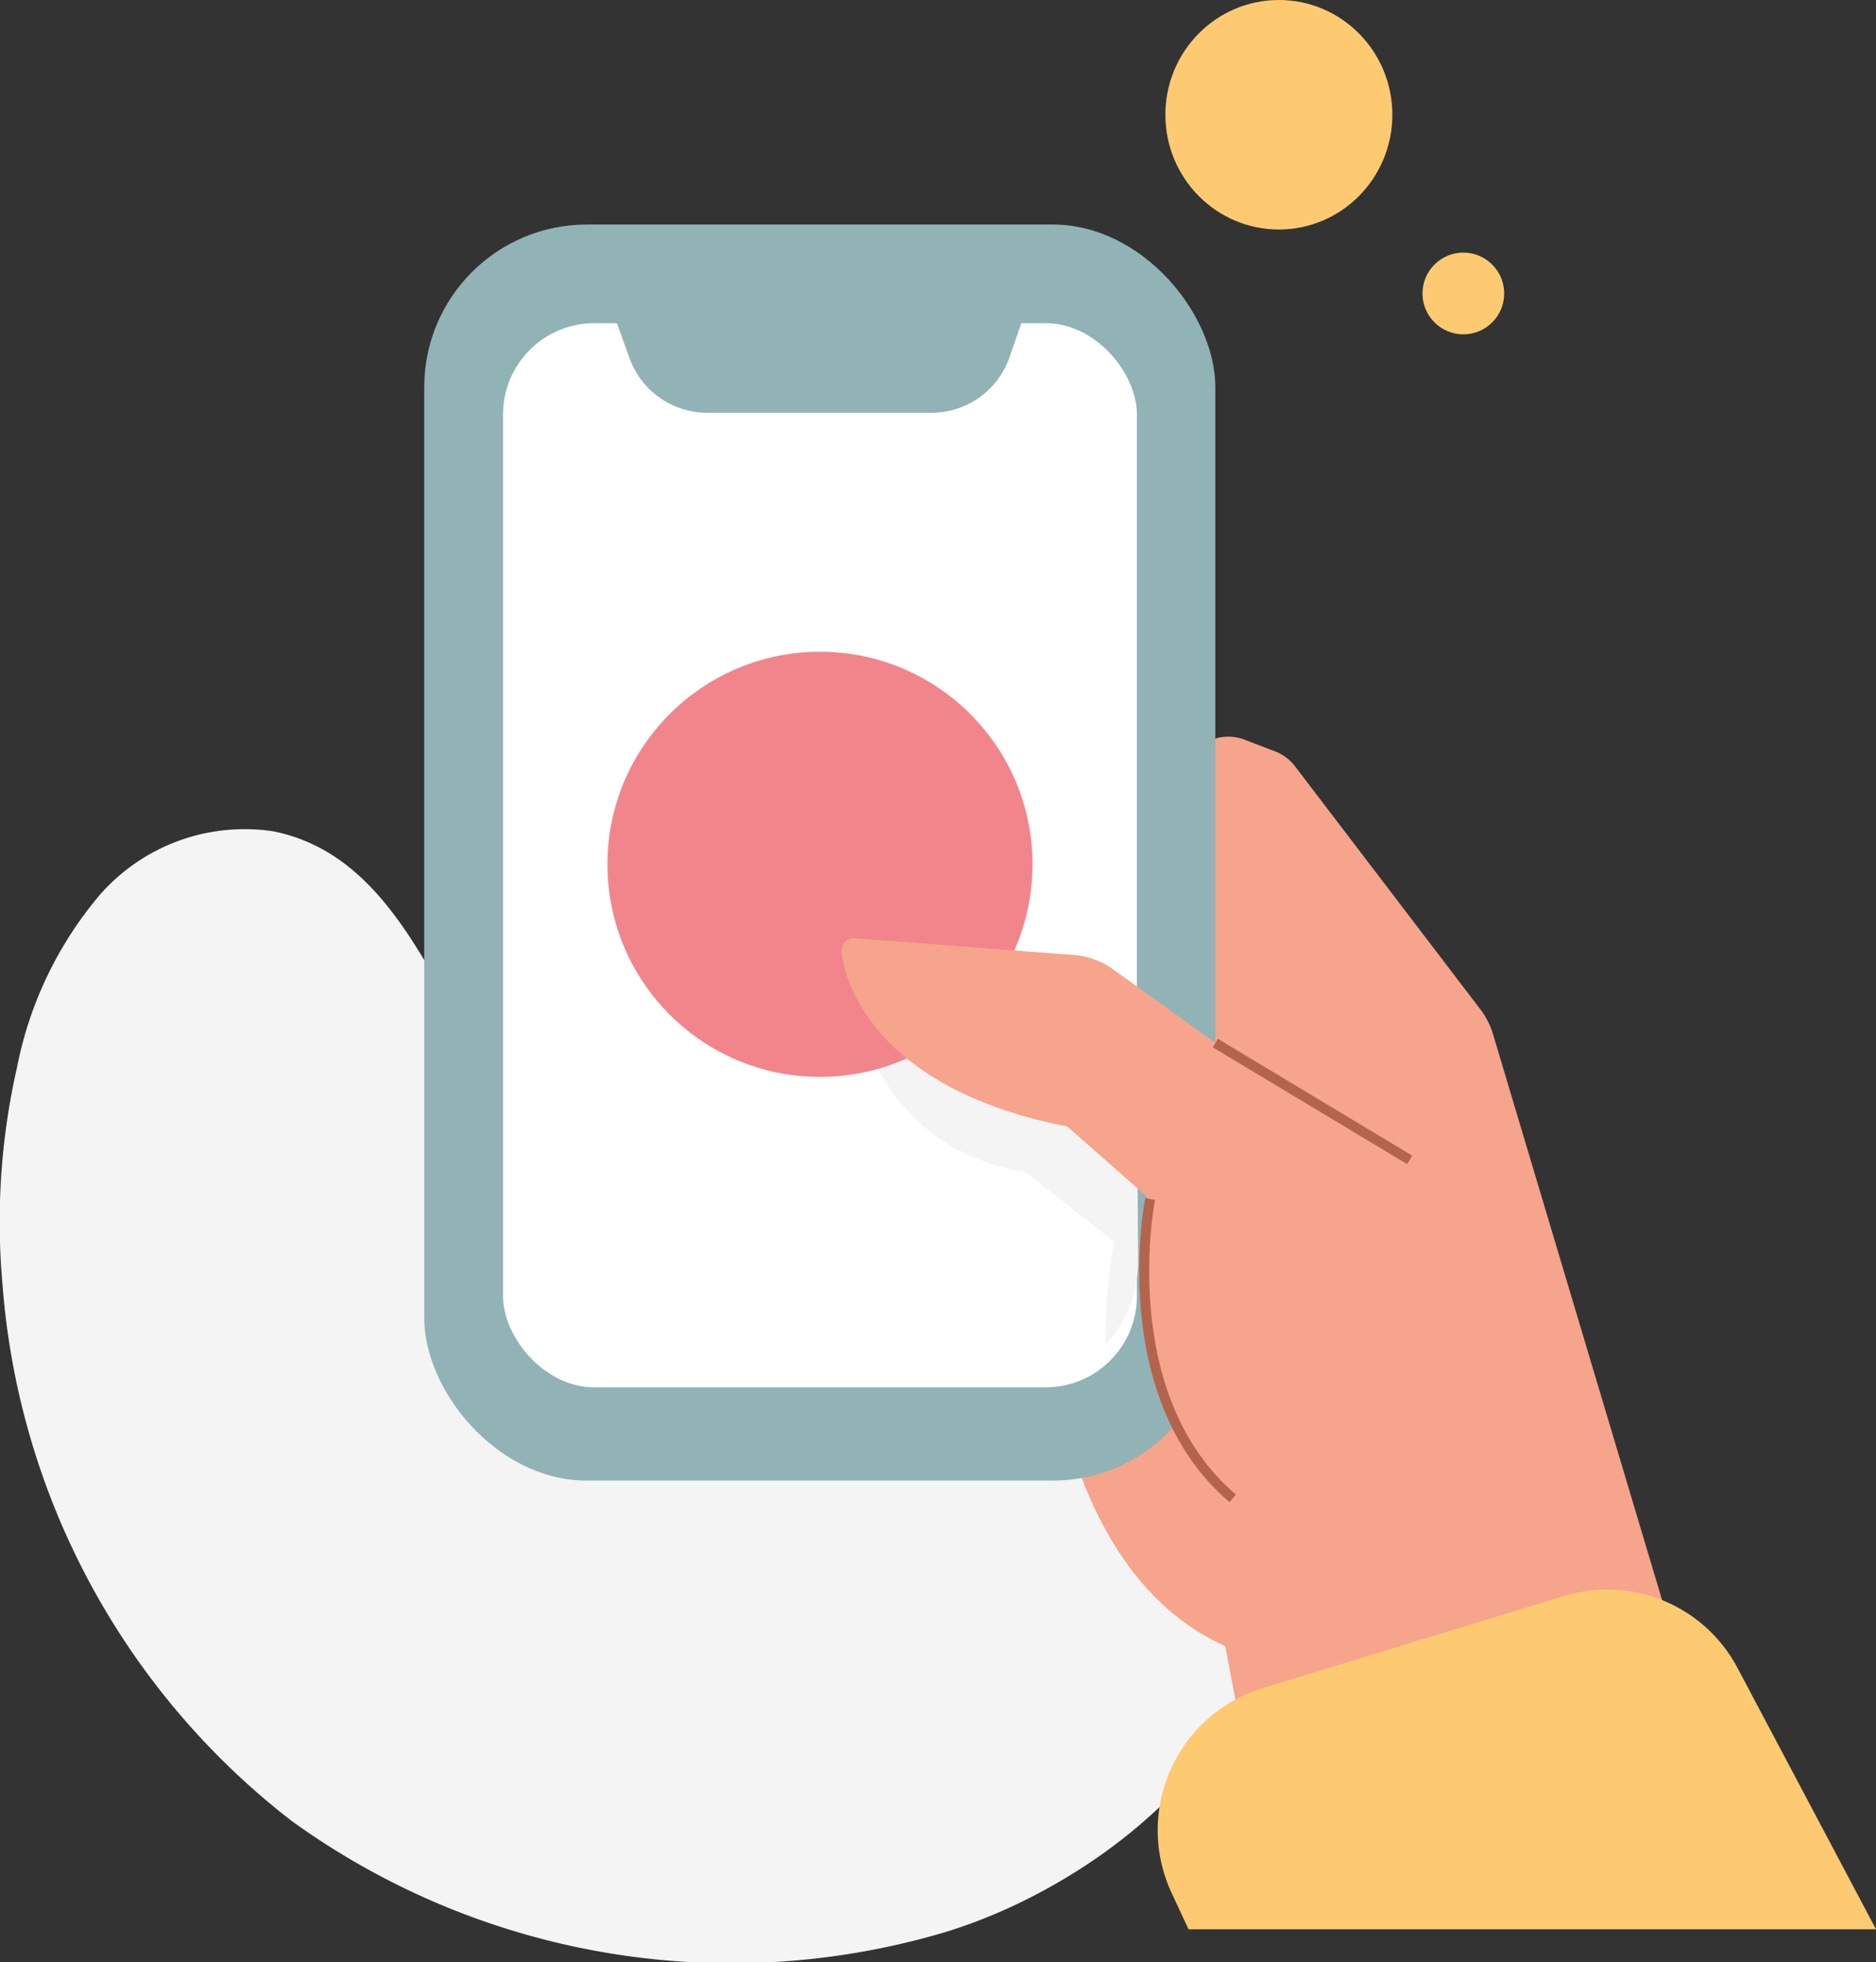 <svg xmlns="http://www.w3.org/2000/svg" viewBox="0 0 45.46 47.54"><rect x="0" y="0" width="45.46" height="47.54" fill="#333333" stroke="none"/><g id="Layer_2" data-name="Layer 2"><g id="Layer_1-2" data-name="Layer 1"><path d="M.06,31.11a18.16,18.16,0,0,0,7,13,18.19,18.19,0,0,0,15.74,2.73c4.43-1.3,9.85-5.93,7.2-11.09-1.48-2.87-5-4-8.1-4.64-3.42-.73-7.36-1.48-9.58-4.41-1.67-2.21-2.59-5.94-5.7-6.56a4.66,4.66,0,0,0-4.21,1.55,9.2,9.2,0,0,0-2,4.18A16.87,16.87,0,0,0,.06,31.11Z" fill="#f4f4f4"/><path d="M42.4,45.87,36.19,25.09a1.91,1.91,0,0,0-.35-.68l-4.47-5.86a1.11,1.11,0,0,0-.48-.35l-.76-.29a1.08,1.08,0,0,0-.73,0L16.5,22.17s0,2,2.41,1.93l.27.9-2.06.06A2.18,2.18,0,0,0,19.3,27.2c2.11,0,8.61,3.35,8.61,3.35l-7.82.81a.26.26,0,0,0-.22.35,2.77,2.77,0,0,0,2.75,1.84c2.37,0,3,0,3,0s.57,4.77,4.07,6.33l1.14,6" fill="#f6a48b"/><rect x="10.28" y="5.44" width="19.17" height="30.43" rx="3.94" fill="#91b3b5"/><rect x="12.19" y="7.83" width="15.36" height="25.78" rx="2.21" fill="#fff"/><path d="M20.69,7.11h-6l.57,1.58A2,2,0,0,0,17.15,10h5.43a2,2,0,0,0,1.87-1.31L25,7.11Z" fill="#91b3b5"/><ellipse cx="30.99" cy="2.78" rx="2.75" ry="2.78" fill="#feca71"/><circle cx="35.46" cy="7.11" r="0.99" fill="#feca71"/><path d="M27.55,26.46l-3.69-1.6-3.34-1.24s.37,4.15,4.32,4.77L27,30.08a13.83,13.83,0,0,0-.21,2.5,3,3,0,0,0,.79-2Z" fill="#f4f4f4"/><circle cx="19.87" cy="20.94" r="5.15" fill="#f2858c"/><path d="M35.19,29.39l-8.25-5.93a1.88,1.88,0,0,0-.88-.32l-5.34-.41a.29.29,0,0,0-.32.33c.08.92,1,3.36,5.46,4.23l2,1.76S26.54,35.77,32,37.44" fill="#f6a48b"/><path d="M28.41,45.9h0a3.6,3.6,0,0,1,2.18-5l7.3-2.23a3.57,3.57,0,0,1,4.22,1.75l3.35,6.32-16.66,0Z" fill="#feca71"/><path d="M27.87,29.05s-.94,4.74,2,7.25" fill="#f6a48b" stroke="#b4634d" stroke-miterlimit="10" stroke-width="0.24"/><line x1="29.45" y1="25.27" x2="34.16" y2="28.1" fill="#f6a48b" stroke="#b4634d" stroke-miterlimit="10" stroke-width="0.24"/></g></g></svg>